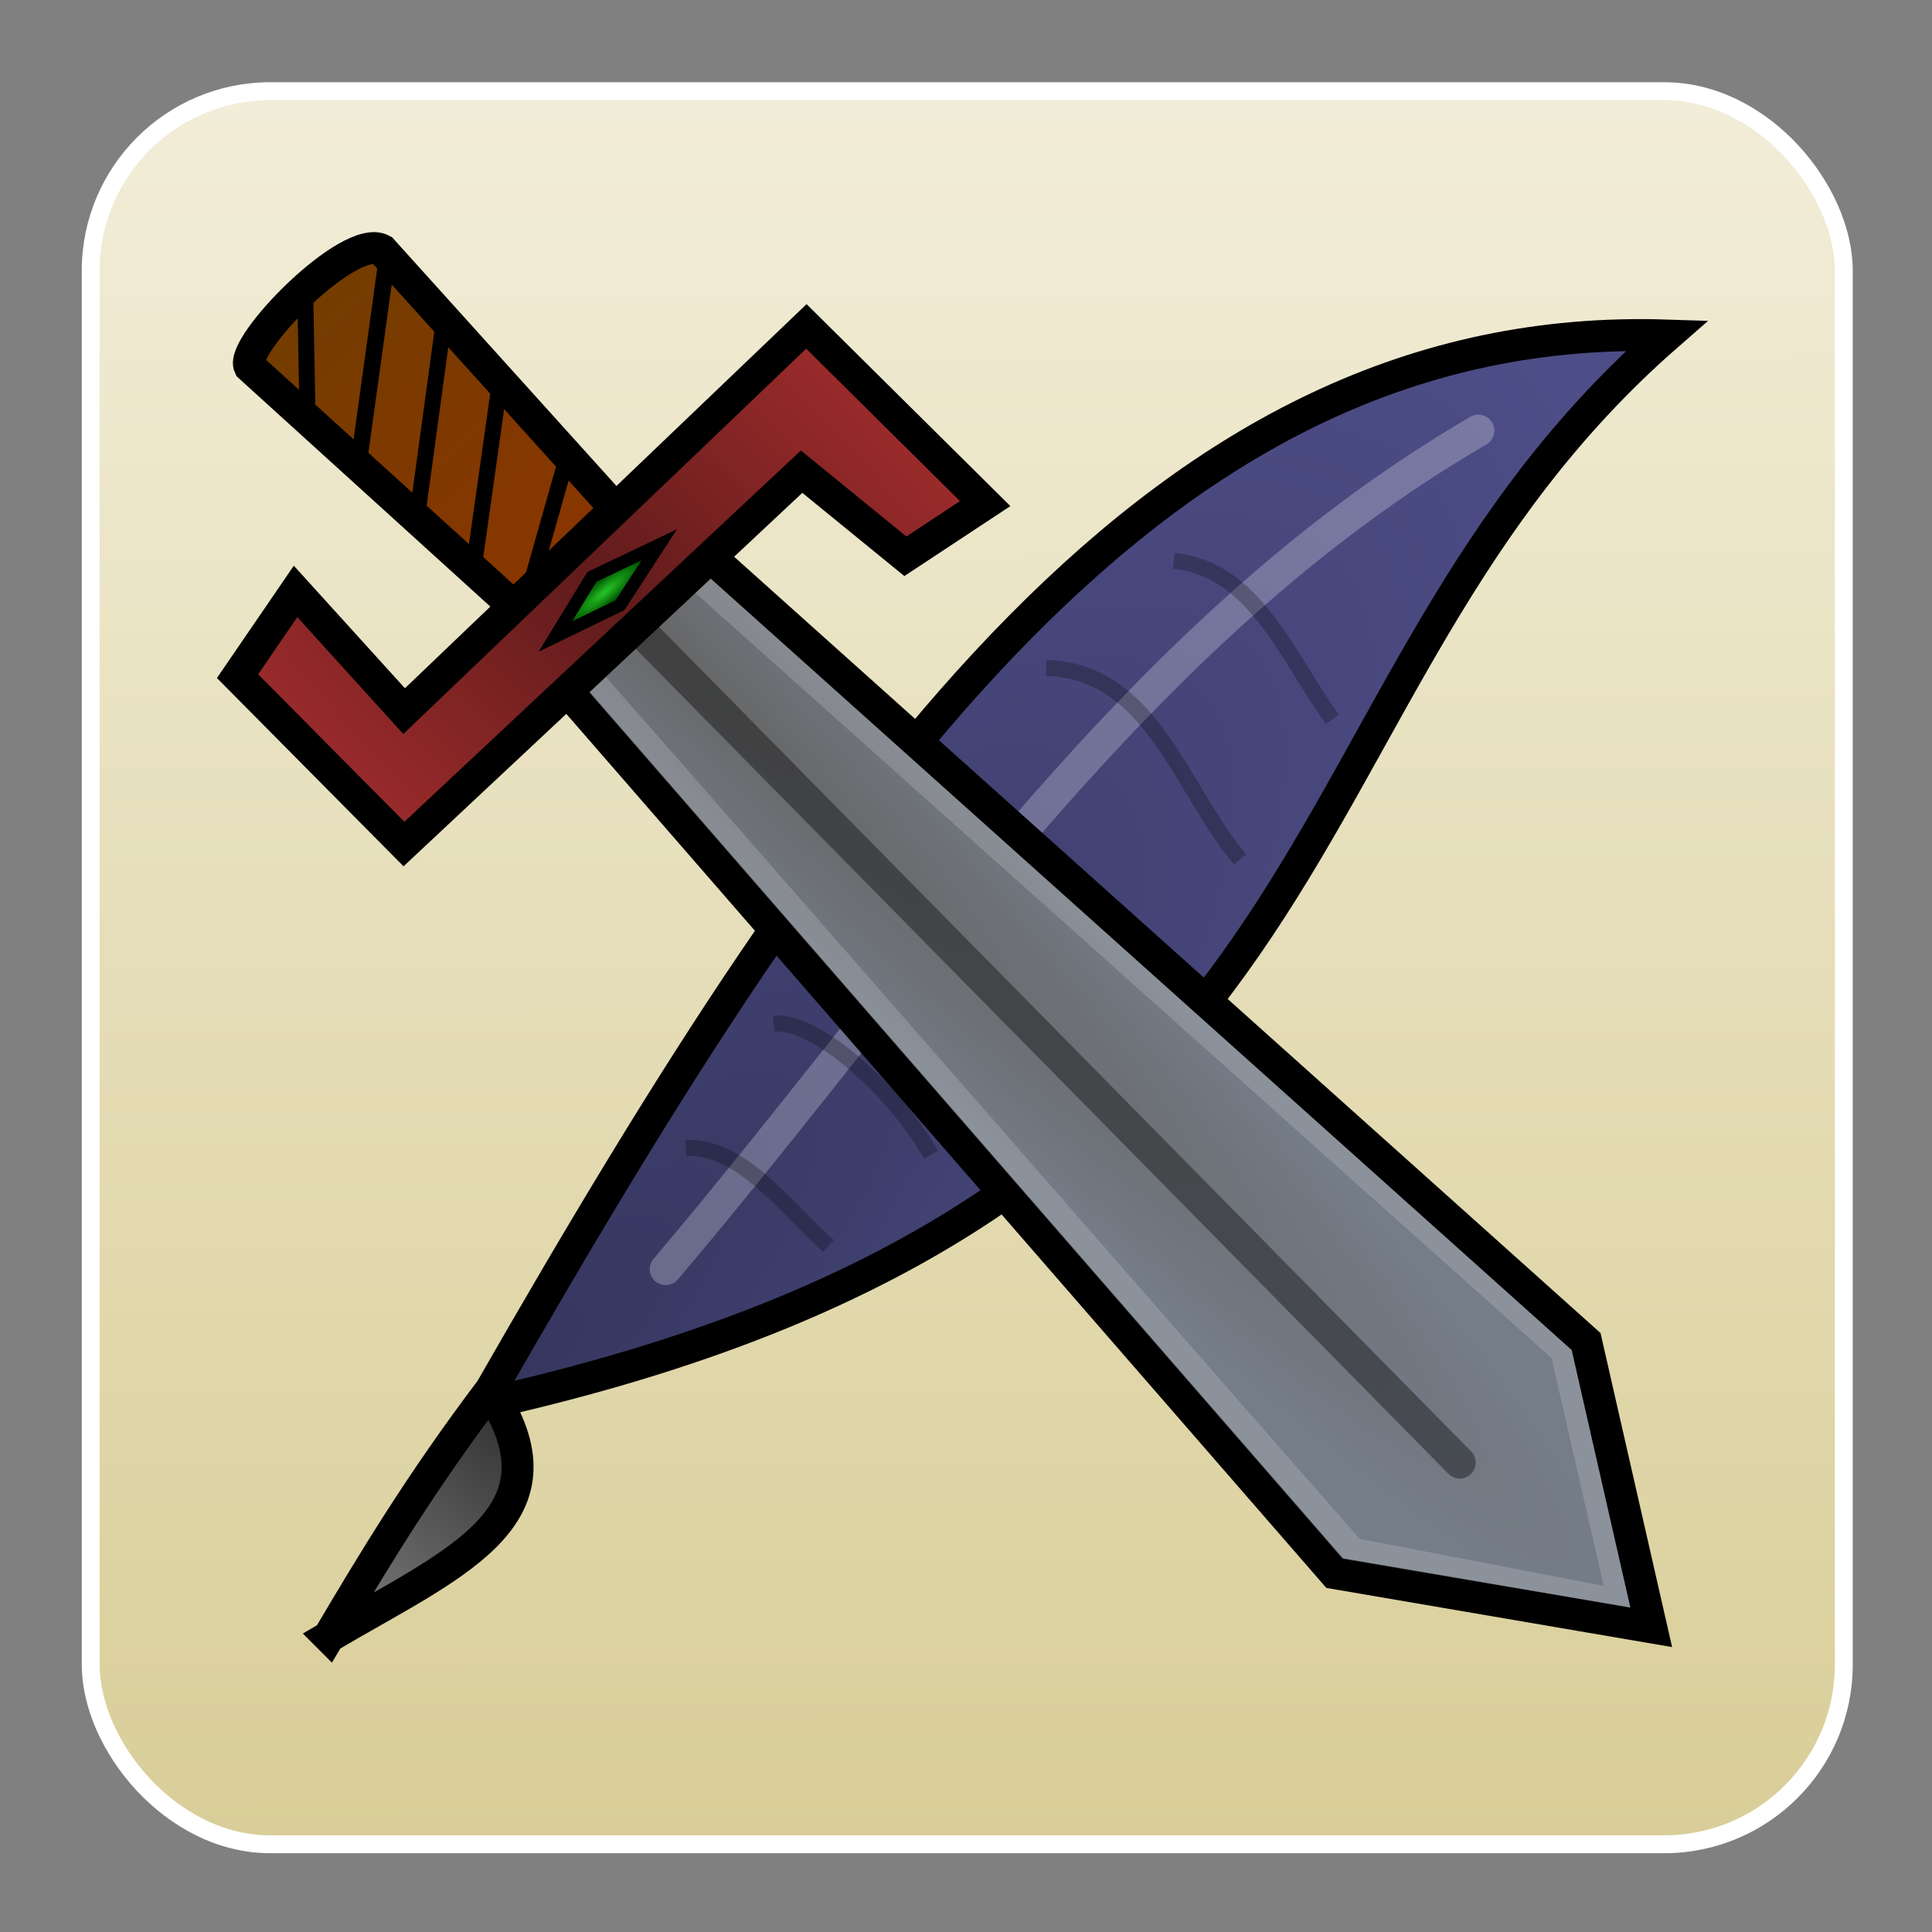 <?xml version="1.0" encoding="UTF-8" standalone="no"?>
<!-- Created with Inkscape (http://www.inkscape.org/) -->

<svg
   xmlns:dc="http://purl.org/dc/elements/1.1/"
   xmlns:cc="http://creativecommons.org/ns#"
   xmlns:rdf="http://www.w3.org/1999/02/22-rdf-syntax-ns#"
   xmlns:svg="http://www.w3.org/2000/svg"
   xmlns="http://www.w3.org/2000/svg"
   xmlns:xlink="http://www.w3.org/1999/xlink"
   xmlns:sodipodi="http://sodipodi.sourceforge.net/DTD/sodipodi-0.dtd"
   xmlns:inkscape="http://www.inkscape.org/namespaces/inkscape"
   width="864"
   height="864"
   id="svg2"
   version="1.1"
   inkscape:version="0.48.2 r9819"
   sodipodi:docname="TileIconVector.svg"
   inkscape:export-filename="D:\Users\Captain Hammer\Documents\Asmodeus-start\Eclipse Files\res\drawable-xhdpi\ic_launcher_quillsword.png"
   inkscape:export-xdpi="10"
   inkscape:export-ydpi="10">
  <rect width="100%" height="100%" fill="#808080" stroke="none"/>
  <defs
     id="defs4">
    <linearGradient
       id="linearGradient3835">
      <stop
         style="stop-color:#666666;stop-opacity:1;"
         offset="0"
         id="stop3837" />
      <stop
         style="stop-color:#757d89;stop-opacity:1;"
         offset="1"
         id="stop3839" />
    </linearGradient>
    <linearGradient
       id="linearGradient3827">
      <stop
         style="stop-color:#808080;stop-opacity:1;"
         offset="0"
         id="stop3829" />
      <stop
         style="stop-color:#808080;stop-opacity:0;"
         offset="1"
         id="stop3831" />
    </linearGradient>
    <linearGradient
       id="linearGradient3819">
      <stop
         style="stop-color:#e9ddaf;stop-opacity:1;"
         offset="0"
         id="stop3821" />
      <stop
         style="stop-color:#a79e7d;stop-opacity:1;"
         offset="1"
         id="stop3823" />
    </linearGradient>
    <linearGradient
       id="linearGradient4181">
      <stop
         style="stop-color:#808080;stop-opacity:1;"
         offset="0"
         id="stop4183" />
      <stop
         style="stop-color:#5e7194;stop-opacity:1;"
         offset="1"
         id="stop4185" />
    </linearGradient>
    <linearGradient
       id="linearGradient4173">
      <stop
         style="stop-color:#6e6e6e;stop-opacity:1;"
         offset="0"
         id="stop4175" />
      <stop
         style="stop-color:#272727;stop-opacity:1;"
         offset="1"
         id="stop4177" />
    </linearGradient>
    <linearGradient
       id="linearGradient4149">
      <stop
         style="stop-color:#36365f;stop-opacity:1;"
         offset="0"
         id="stop4151" />
      <stop
         style="stop-color:#4d4d87;stop-opacity:1;"
         offset="1"
         id="stop4153" />
    </linearGradient>
    <linearGradient
       id="linearGradient4139">
      <stop
         style="stop-color:#601b1b;stop-opacity:1;"
         offset="0"
         id="stop4141" />
      <stop
         id="stop4147"
         offset="1"
         style="stop-color:#a32d2d;stop-opacity:1;" />
    </linearGradient>
    <linearGradient
       id="linearGradient4127">
      <stop
         style="stop-color:#893600;stop-opacity:1;"
         offset="0"
         id="stop4129" />
      <stop
         id="stop4135"
         offset="1"
         style="stop-color:#743c00;stop-opacity:1;" />
    </linearGradient>
    <linearGradient
       id="linearGradient4117">
      <stop
         style="stop-color:#25c626;stop-opacity:1;"
         offset="0"
         id="stop4119" />
      <stop
         id="stop4125"
         offset="1"
         style="stop-color:#005500;stop-opacity:1;" />
    </linearGradient>
    <linearGradient
       id="linearGradient4081">
      <stop
         style="stop-color:#d9ce98;stop-opacity:1;"
         offset="0"
         id="stop4083" />
      <stop
         style="stop-color:#fbf8ef;stop-opacity:1;"
         offset="1"
         id="stop4085" />
    </linearGradient>
    <linearGradient
       inkscape:collect="always"
       xlink:href="#linearGradient4081"
       id="linearGradient4087"
       x1="522.438"
       y1="646.558"
       x2="521.232"
       y2="-392.884"
       gradientUnits="userSpaceOnUse"
       gradientTransform="matrix(1.014,0,0,1.014,-10.479,-4.242)" />
    <radialGradient
       inkscape:collect="always"
       xlink:href="#linearGradient4117"
       id="radialGradient4123"
       cx="346.904"
       cy="91.946"
       fx="346.904"
       fy="91.946"
       r="26.076"
       gradientTransform="matrix(0.139,0.166,-0.629,0.526,358.298,-13.308)"
       gradientUnits="userSpaceOnUse" />
    <linearGradient
       inkscape:collect="always"
       xlink:href="#linearGradient4127"
       id="linearGradient4133"
       x1="331.023"
       y1="76.819"
       x2="216.478"
       y2="-35.965"
       gradientUnits="userSpaceOnUse" />
    <radialGradient
       inkscape:collect="always"
       xlink:href="#linearGradient4139"
       id="radialGradient4145"
       cx="330.824"
       cy="72.542"
       fx="330.824"
       fy="72.542"
       r="174.31"
       gradientTransform="matrix(0.658,-0.689,1.528,1.458,19.658,214.161)"
       gradientUnits="userSpaceOnUse" />
    <radialGradient
       inkscape:collect="always"
       xlink:href="#linearGradient4149"
       id="radialGradient4155"
       cx="557.241"
       cy="544.404"
       fx="557.241"
       fy="544.404"
       r="260.329"
       gradientTransform="matrix(1.75,-1.749,0.574,0.574,-979.369,1104.967)"
       gradientUnits="userSpaceOnUse" />
    <linearGradient
       inkscape:collect="always"
       xlink:href="#linearGradient4173"
       id="linearGradient4179"
       x1="247.125"
       y1="538.562"
       x2="316.625"
       y2="442.812"
       gradientUnits="userSpaceOnUse" />
    <radialGradient
       inkscape:collect="always"
       xlink:href="#linearGradient3835"
       id="radialGradient3841"
       cx="366.68"
       cy="112.471"
       fx="366.68"
       fy="112.471"
       r="254.196"
       gradientTransform="matrix(1.73,1.76,-0.176,0.173,-247.641,-558.322)"
       gradientUnits="userSpaceOnUse" />
  </defs>
  <sodipodi:namedview
     id="base"
     pagecolor="#ffffff"
     bordercolor="#666666"
     borderopacity="1.0"
     inkscape:pageopacity="0.0"
     inkscape:pageshadow="2"
     inkscape:zoom="0.70710678"
     inkscape:cx="299.6662"
     inkscape:cy="286.11646"
     inkscape:document-units="px"
     inkscape:current-layer="layer8"
     showgrid="false"
     inkscape:window-width="1920"
     inkscape:window-height="1058"
     inkscape:window-x="-8"
     inkscape:window-y="-8"
     inkscape:window-maximized="1"
     inkscape:snap-global="false"
     fit-margin-top="0"
     fit-margin-left="0"
     fit-margin-right="0"
     fit-margin-bottom="0">
    <inkscape:grid
       type="xygrid"
       id="grid3775"
       empspacing="5"
       visible="true"
       enabled="true"
       snapvisiblegridlinesonly="true" />
  </sodipodi:namedview>
  <g
     inkscape:groupmode="layer"
     id="layer6"
     inkscape:label="Background"
     transform="translate(-78.375,172.188)"
     style="display:inline" />
  <g
     inkscape:groupmode="layer"
     id="layer10"
     inkscape:label="Book"
     transform="translate(-78.375,172.188)"
     style="display:inline" />
  <g
     inkscape:groupmode="layer"
     id="layer3"
     inkscape:label="QuillColour1"
     transform="translate(-78.375,172.188)"
     sodipodi:insensitive="true" />
  <g
     inkscape:groupmode="layer"
     id="layer4"
     inkscape:label="QuillHighlight1"
     style="opacity:0.25"
     transform="translate(-78.375,172.188)"
     sodipodi:insensitive="true" />
  <g
     inkscape:groupmode="layer"
     id="layer5"
     inkscape:label="QuillHighligh2"
     style="opacity:0.25"
     transform="translate(-78.375,172.188)"
     sodipodi:insensitive="true" />
  <g
     inkscape:groupmode="layer"
     id="layer2"
     inkscape:label="Outline"
     transform="translate(-78.375,172.188)"
     sodipodi:insensitive="true" />
  <g
     inkscape:groupmode="layer"
     id="layer7"
     inkscape:label="SwordOutline"
     transform="translate(-78.375,172.188)"
     sodipodi:insensitive="true" />
  <g
     inkscape:groupmode="layer"
     id="layer9"
     inkscape:label="SwordDetails2"
     transform="translate(-78.375,172.188)"
     sodipodi:insensitive="true" />
  <g
     inkscape:groupmode="layer"
     id="layer8"
     inkscape:label="SwordDetails1"
     transform="translate(-78.375,172.188)"
     style="display:inline">
    <rect
       style="fill:#d7aa3e;fill-opacity:0;stroke:#ffffff;stroke-width:7.139;stroke-linecap:round;stroke-linejoin:round;stroke-miterlimit:4;stroke-opacity:0;stroke-dasharray:none"
       id="rect3777"
       width="856.662"
       height="856.662"
       x="81.958"
       y="-190.42"
       ry="4.079" />
    <rect
       style="fill:url(#linearGradient4087);fill-opacity:1;stroke:#ffffff;stroke-width:8;stroke-linejoin:round;stroke-miterlimit:4;stroke-opacity:1;stroke-dasharray:none"
       id="rect3878"
       width="784"
       height="784"
       x="118.934"
       y="-131.415"
       ry="80.321"
       inkscape:export-xdpi="10"
       inkscape:export-ydpi="10"
       inkscape:export-filename="D:\Users\Captain Hammer\Documents\Asmodeus-start\Eclipse Files\res\drawable-xhdpi\quill_launcher.png" />
    <path
       style="fill:url(#radialGradient4155);fill-opacity:1;stroke:none"
       d="M 821.01,-22.871 C 602.609,-70.553 331.946,355.232 300.352,448.75 404.754,428.933 509.996,397.564 621.978,273.514 684.204,173.69 737.444,71.618 821.01,-22.871 z"
       id="path3768"
       inkscape:connector-curvature="0"
       sodipodi:nodetypes="cccc" />
    <path
       style="fill:url(#linearGradient4179);fill-opacity:1;stroke:none"
       d="m 298.55,456.322 -64.902,93.026 64.181,-40.744 c 9.168,-16.577 11.691,-33.787 0.721,-52.282 z"
       id="path3781"
       inkscape:connector-curvature="0"
       sodipodi:nodetypes="cccc" />
    <path
       style="opacity:0.25;fill:none;stroke:#ffffff;stroke-width:14.278;stroke-linecap:round;stroke-linejoin:miter;stroke-miterlimit:4;stroke-opacity:1;stroke-dasharray:none"
       d="M 376.071,395.386 C 488.407,263.06 585.992,109.616 739.522,20.397"
       id="path3784"
       inkscape:connector-curvature="0"
       sodipodi:nodetypes="cc" />
    <path
       style="opacity:0.25;fill:none;stroke:#000000;stroke-width:7.139;stroke-linecap:butt;stroke-linejoin:miter;stroke-miterlimit:4;stroke-opacity:1;stroke-dasharray:none"
       d="m 385.11,341.191 c 24.838,-0.957 43.34,25.563 63.74,43.853"
       id="path3789"
       inkscape:connector-curvature="0"
       sodipodi:nodetypes="cc" />
    <path
       style="opacity:0.25;fill:none;stroke:#000000;stroke-width:7.139;stroke-linecap:butt;stroke-linejoin:miter;stroke-miterlimit:4;stroke-opacity:1;stroke-dasharray:none"
       d="m 424.374,285.61 c 18.429,-2.097 54.172,29.809 70.369,58.641"
       id="path3791"
       inkscape:connector-curvature="0"
       sodipodi:nodetypes="cc" />
    <path
       style="opacity:0.25;fill:none;stroke:#000000;stroke-width:7.139;stroke-linecap:butt;stroke-linejoin:miter;stroke-miterlimit:4;stroke-opacity:1;stroke-dasharray:none"
       d="m 455.479,238.697 c 44.099,1.38 65.566,49.68 95.865,83.627"
       id="path3793"
       inkscape:connector-curvature="0"
       sodipodi:nodetypes="cc" />
    <path
       style="opacity:0.25;fill:none;stroke:#000000;stroke-width:7.139;stroke-linecap:butt;stroke-linejoin:miter;stroke-miterlimit:4;stroke-opacity:1;stroke-dasharray:none;marker-start:none"
       d="m 495.253,183.626 c 49.403,5.342 68.817,60.826 101.984,93.315"
       id="path3795"
       inkscape:connector-curvature="0"
       sodipodi:nodetypes="cc" />
    <path
       style="opacity:0.25;fill:none;stroke:#000000;stroke-width:7.139;stroke-linecap:butt;stroke-linejoin:miter;stroke-miterlimit:4;stroke-opacity:1;stroke-dasharray:none"
       d="m 546.245,126.515 c 47.355,1.408 59.974,53.901 86.686,85.666"
       id="path3977"
       inkscape:connector-curvature="0"
       sodipodi:nodetypes="cc" />
    <path
       style="opacity:0.25;fill:none;stroke:#000000;stroke-width:7.139;stroke-linecap:butt;stroke-linejoin:miter;stroke-miterlimit:4;stroke-opacity:1;stroke-dasharray:none"
       d="m 603.355,78.583 c 36.309,3.841 50.289,42.515 70.879,70.879"
       id="path4004"
       inkscape:connector-curvature="0"
       sodipodi:nodetypes="cc" />
    <path
       style="fill:none;stroke:#000000;stroke-width:14.278;stroke-linecap:square;stroke-linejoin:miter;stroke-miterlimit:4;stroke-opacity:1;stroke-dasharray:none"
       d="m 225.355,559.804 c 20.23,-34.208 41.022,-68.791 72.565,-110.541 C 454.852,175.274 597.368,-29.554 823.895,-22.15 640.783,137.759 695.246,364.432 300.352,454.519 c 31.509,52.995 -21.102,73.417 -74.998,105.285 z"
       id="path2997"
       inkscape:connector-curvature="0"
       sodipodi:nodetypes="ccccc" />
    <path
       style="fill:url(#linearGradient4133);fill-opacity:1.0;stroke:#000000;stroke-width:14.278;stroke-linecap:butt;stroke-linejoin:miter;stroke-miterlimit:4;stroke-opacity:1;stroke-dasharray:none"
       d="M 321.328,110.929 189.973,-8.29 c -4.625,-9.474 44.785,-60.007 59.252,-52.114 L 367.731,70.952"
       id="path3787"
       inkscape:connector-curvature="0"
       sodipodi:nodetypes="cccc" />
    <path
       style="fill:url(#radialGradient3841);fill-opacity:1;stroke:#000000;stroke-width:14.278;stroke-linecap:butt;stroke-linejoin:miter;stroke-miterlimit:4;stroke-opacity:1;stroke-dasharray:none"
       d="M 322.697,125.903 675.233,531.327 816.81,555.557 787.681,427.751 379.093,61.654"
       id="path3790"
       inkscape:connector-curvature="0"
       sodipodi:nodetypes="ccccc" />
    <path
       style="fill:url(#radialGradient4145);stroke:#000000;stroke-width:14.278;stroke-linecap:butt;stroke-linejoin:miter;stroke-miterlimit:4;stroke-opacity:1;stroke-dasharray:none;fill-opacity:1"
       d="M 184.609,130.195 259.026,205.276 436.855,38.746 483.258,76.582 518.952,53.024 438.997,-26.217 259.098,145.829 210.553,92.288 z"
       id="path3785"
       inkscape:connector-curvature="0"
       sodipodi:nodetypes="ccccccccc" />
    <path
       style="fill:none;stroke:#000000;stroke-width:14.278;stroke-linecap:round;stroke-linejoin:miter;stroke-miterlimit:4;stroke-opacity:0.376;stroke-dasharray:none"
       d="M 363.928,109.06 731.188,481.897"
       id="path3840"
       inkscape:connector-curvature="0"
       sodipodi:nodetypes="cc" />
    <path
       style="fill:#ffffff;fill-opacity:0.167;stroke:none"
       d="m 341.911,137.633 7.494,-7.041 C 458.254,254.662 577.589,391.938 686.438,516.008 l 109.134,21.007 11.904,9.698 -128.749,-21.718"
       id="path3846"
       inkscape:connector-curvature="0"
       sodipodi:nodetypes="cccccc" />
    <path
       style="fill:#ffffff;fill-opacity:0.167;stroke:none"
       d="m 389.359,93.008 6.86,-6.428 385.069,345.027 26.18,115.101 -11.887,-9.683 -23.37,-101.921"
       id="path3846-9"
       inkscape:connector-curvature="0"
       sodipodi:nodetypes="cccccc" />
    <path
       style="fill:none;stroke:#000000;stroke-width:7.139;stroke-linecap:butt;stroke-linejoin:miter;stroke-miterlimit:4;stroke-opacity:1;stroke-dasharray:none"
       d="m 214.826,-44.794 1.01,55.527"
       id="path3794"
       inkscape:connector-curvature="0" />
    <path
       style="fill:none;stroke:#000000;stroke-width:7.392;stroke-linecap:butt;stroke-linejoin:miter;stroke-miterlimit:4;stroke-opacity:1;stroke-dasharray:none"
       d="M 251.803,-59.306 238.424,37.361"
       id="path3794-1"
       inkscape:connector-curvature="0"
       sodipodi:nodetypes="cc" />
    <path
       style="fill:none;stroke:#000000;stroke-width:7.139;stroke-linecap:butt;stroke-linejoin:miter;stroke-miterlimit:4;stroke-opacity:1;stroke-dasharray:none"
       d="M 276.916,-29.145 264.8,59.698"
       id="path3794-7"
       inkscape:connector-curvature="0"
       sodipodi:nodetypes="cc" />
    <path
       style="fill:none;stroke:#000000;stroke-width:7.139;stroke-linecap:butt;stroke-linejoin:miter;stroke-miterlimit:4;stroke-opacity:1;stroke-dasharray:none"
       d="M 302.155,-2.896 290.04,82.919"
       id="path3794-4"
       inkscape:connector-curvature="0"
       sodipodi:nodetypes="cc" />
    <path
       style="fill:none;stroke:#000000;stroke-width:7.139;stroke-linecap:butt;stroke-linejoin:miter;stroke-miterlimit:4;stroke-opacity:1;stroke-dasharray:none"
       d="M 332.443,30.42 315.28,90.996"
       id="path3794-0"
       inkscape:connector-curvature="0"
       sodipodi:nodetypes="cc" />
    <path
       style="fill:url(#radialGradient4123);stroke:#000000;stroke-width:5.711;stroke-linecap:butt;stroke-linejoin:miter;stroke-miterlimit:4;stroke-opacity:1;stroke-dasharray:none;fill-opacity:1"
       d="m 343.043,85.821 30.161,-14.387 -17.542,27.006 -28.899,14.008 z"
       id="path3835"
       inkscape:connector-curvature="0"
       sodipodi:nodetypes="ccccc" />
  </g>
</svg>
